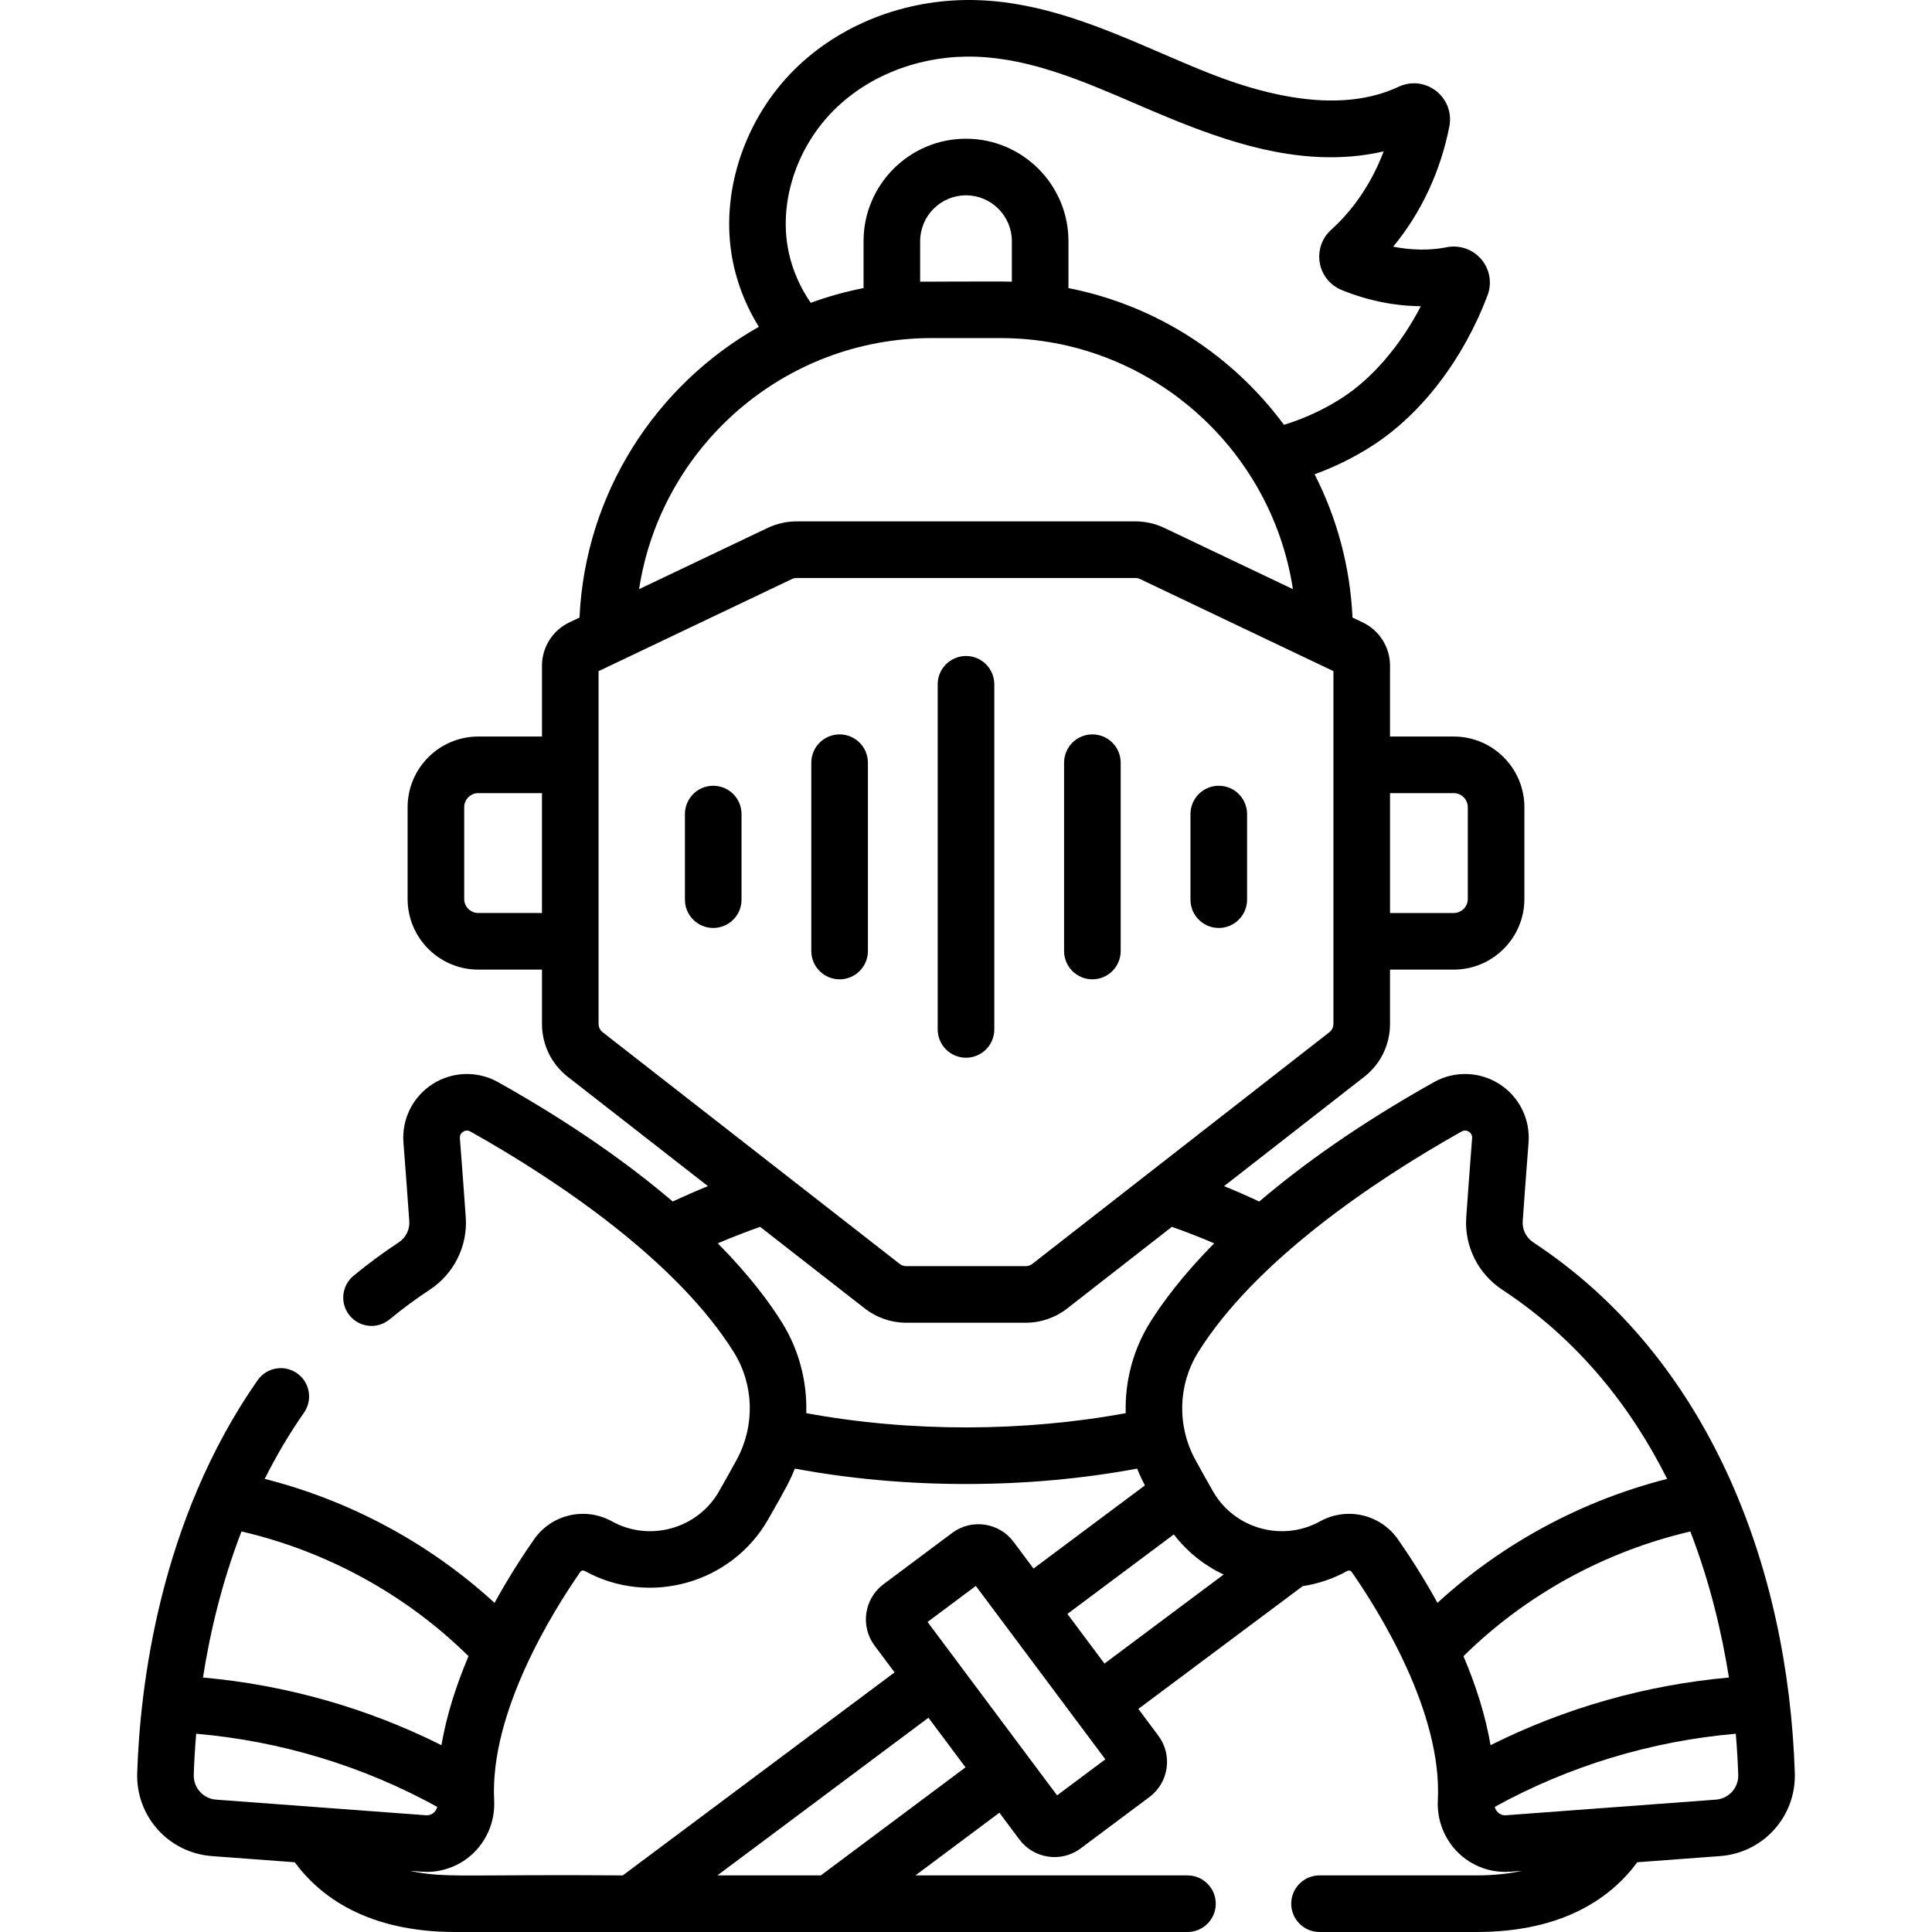 <svg id="Capa_1" enable-background="new 0 0 512 512" height="512" viewBox="0 0 512 512" width="512" xmlns="http://www.w3.org/2000/svg"><g><path d="m189.013 208.234c-4.143 0-7.5 3.358-7.5 7.5v22.687c0 4.142 3.357 7.5 7.5 7.5s7.5-3.358 7.5-7.5v-22.687c0-4.143-3.358-7.5-7.5-7.5z"/><path d="m222.506 259.531c4.143 0 7.5-3.358 7.5-7.5v-49.91c0-4.142-3.357-7.5-7.5-7.5s-7.5 3.358-7.5 7.5v49.91c0 4.142 3.357 7.5 7.5 7.5z"/><path d="m255.999 280.307c4.143 0 7.5-3.358 7.5-7.5v-91.462c0-4.142-3.357-7.5-7.5-7.5s-7.5 3.358-7.5 7.5v91.462c0 4.142 3.357 7.5 7.5 7.5z"/><path d="m289.493 259.531c4.143 0 7.5-3.358 7.5-7.5v-49.91c0-4.142-3.357-7.5-7.5-7.5s-7.5 3.358-7.5 7.5v49.91c0 4.142 3.357 7.5 7.5 7.5z"/><path d="m322.987 245.92c4.143 0 7.5-3.358 7.5-7.5v-22.687c0-4.142-3.357-7.5-7.5-7.5s-7.5 3.358-7.5 7.5v22.687c0 4.142 3.358 7.5 7.5 7.5z"/><path d="m406.364 329.262c-1.902-1.252-2.986-3.403-2.83-5.616.466-6.618.986-13.632 1.547-20.845.483-6.217-2.479-12.163-7.73-15.519-5.26-3.361-11.911-3.551-17.359-.496-19.872 11.143-34.915 21.936-46.273 31.63-3.075-1.438-6.186-2.801-9.328-4.079l37.122-28.952c4.358-3.399 6.858-8.519 6.858-14.046v-14.381h16.88c10.328 0 18.73-8.402 18.73-18.73v-24.311c0-10.328-8.402-18.73-18.73-18.73h-16.88v-18.805c0-4.854-2.832-9.339-7.214-11.426l-2.73-1.301c-.626-13.613-4.178-26.476-10.044-37.97 5.415-1.967 10.572-4.519 15.407-7.639 12.959-8.37 24.05-22.878 30.428-39.8 1.223-3.239.589-6.891-1.653-9.531-2.256-2.656-5.78-3.88-9.208-3.19-4.365.881-9.271.806-14.154-.158 7.376-8.907 12.568-19.948 14.895-31.895.686-3.563-.668-7.16-3.531-9.384-2.851-2.214-6.651-2.637-9.916-1.099-12.469 5.865-29.39 4.646-50.292-3.618-4.229-1.671-8.564-3.542-12.757-5.351-15.26-6.583-31.039-13.39-48.452-13.98-17.85-.608-35.209 5.721-47.576 17.391-13.102 12.363-19.996 30.711-17.992 47.89.88 7.496 3.493 14.809 7.522 21.287-27.222 15.369-46.008 43.992-47.528 77.048l-2.731 1.301c-4.382 2.087-7.214 6.573-7.214 11.426v18.805h-16.88c-10.328 0-18.73 8.402-18.73 18.73v24.311c0 10.328 8.402 18.73 18.73 18.73h16.88v14.381c0 5.528 2.5 10.647 6.858 14.046l37.122 28.952c-3.141 1.279-6.253 2.641-9.328 4.079-11.357-9.694-26.401-20.487-46.273-31.63-5.447-3.056-12.102-2.867-17.359.496-5.251 3.356-8.214 9.302-7.73 15.519.561 7.213 1.081 14.227 1.547 20.847.156 2.211-.928 4.363-2.829 5.615-4.139 2.724-8.162 5.697-11.959 8.837-3.191 2.64-3.639 7.367-.999 10.559s7.369 3.639 10.56 1c3.378-2.794 6.959-5.44 10.646-7.866 6.425-4.229 10.082-11.587 9.545-19.199-.469-6.654-.991-13.704-1.555-20.953-.072-.923.424-1.444.853-1.718.436-.276 1.125-.512 1.946-.051 24.239 13.591 55.032 34.804 69.802 58.493 5.363 8.604 5.645 19.529.734 28.512-1.576 2.885-3.158 5.713-4.701 8.404-5.664 9.87-18.367 13.417-28.313 7.905-7.143-3.955-16.038-1.893-20.696 4.796-3.095 4.446-6.813 10.194-10.443 16.796-17.14-15.732-38.234-27.106-60.906-32.859 2.986-5.953 6.425-11.845 10.41-17.552 2.371-3.396 1.541-8.071-1.855-10.443-3.396-2.374-8.07-1.541-10.443 1.855-26.023 37.266-31.158 81.2-31.903 104.072-.374 11.5 8.321 21.177 19.796 22.032l21.947 1.634c6.7 9.088 19.264 18.484 42.589 18.484h193.996c4.143 0 7.5-3.358 7.5-7.5s-3.357-7.5-7.5-7.5h-72.085l22.244-16.613 5.292 7.084c1.858 2.488 4.574 4.103 7.646 4.548.565.082 1.131.122 1.691.122 2.489 0 4.902-.797 6.933-2.313l18.198-13.593c2.488-1.858 4.104-4.574 4.548-7.648.445-3.073-.333-6.135-2.191-8.623l-5.291-7.083 43.548-32.531c4.06-.622 8.071-1.95 11.85-4.044.389-.217.87-.109 1.118.246 7.267 10.436 24.04 37.228 22.851 60.554-.266 5.213 1.709 10.281 5.416 13.902 3.334 3.256 7.806 5.063 12.435 5.063.439 0 .881-.016 1.322-.049l3.155-.235c-3.638.797-7.651 1.211-12.058 1.211h-41.622c-4.143 0-7.5 3.358-7.5 7.5s3.357 7.5 7.5 7.5h41.621c23.324 0 35.889-9.396 42.59-18.484l21.946-1.634c11.475-.854 20.17-10.532 19.796-22.032-1.781-54.788-22.84-110.02-69.279-140.588zm-11.351 133.227c-1.393-8.134-4.013-16.134-7.174-23.583 16.447-16.242 37.463-27.777 60.118-33.045 5.252 13.614 8.381 27.02 10.226 38.703-21.962 1.963-43.479 8.067-63.17 17.925zm-9.762-252.302c2.057 0 3.73 1.673 3.73 3.73v24.311c0 2.057-1.674 3.73-3.73 3.73h-16.88v-31.771zm-176.773-146.61c-1.465-12.559 3.665-26.061 13.389-35.236 9.472-8.938 22.857-13.785 36.769-13.31 14.586.494 28.398 6.453 43.022 12.762 19.651 8.479 42.136 17.603 65.023 12.33-3.05 8.101-7.823 15.279-13.904 20.773-2.454 2.214-3.588 5.479-3.031 8.736.553 3.236 2.689 5.922 5.759 7.203 6.845 2.808 14.062 4.268 21.027 4.313-5.326 10.307-12.788 19.07-20.879 24.296-4.762 3.074-9.923 5.46-15.386 7.14-13.616-18.413-33.828-31.663-57.117-36.236v-12.432c0-14.971-12.18-27.15-27.15-27.15s-27.15 12.18-27.15 27.15v12.433c-4.803.943-9.477 2.25-13.987 3.9-3.458-4.982-5.69-10.754-6.385-16.672zm59.672 11.074c-1.007-.032-2.016-.054-3.03-.054 0 0-20.264.022-21.271.054v-10.735c0-6.7 5.45-12.15 12.15-12.15s12.15 5.451 12.15 12.15v10.735zm-21.27 14.945h18.24c39.204 0 71.778 28.916 77.514 66.537l-34.071-16.229c-2.378-1.133-5.026-1.731-7.66-1.731h-89.805c-2.634 0-5.282.599-7.66 1.731l-34.07 16.228c5.735-37.62 38.309-66.536 77.512-66.536zm-120.131 152.362c-2.057 0-3.73-1.673-3.73-3.73v-24.311c0-2.057 1.674-3.73 3.73-3.73h16.88v31.771zm31.88 29.381v-93.477l51.26-24.416c.375-.179.794-.273 1.209-.273h89.805c.415 0 .834.095 1.209.273l51.26 24.416v93.477c0 .873-.395 1.682-1.083 2.218l-78.712 61.389c-.491.383-1.104.594-1.729.594h-31.695c-.624 0-1.237-.211-1.729-.595l-78.711-61.389c-.69-.535-1.084-1.344-1.084-2.217zm31.604 58.156c3.696-1.582 7.439-3.041 11.209-4.369l27.755 21.647c3.114 2.429 7.005 3.767 10.955 3.767h31.695c3.95 0 7.841-1.338 10.954-3.767l27.756-21.648c3.77 1.328 7.513 2.788 11.209 4.369-8.483 8.601-13.786 15.827-16.97 20.933-4.557 7.311-6.716 15.706-6.468 24.074-26.872 4.957-56.918 5.117-84.658 0 .248-8.368-1.91-16.763-6.468-24.074-3.183-5.105-8.486-12.331-16.969-20.932zm-66.072 109.411c-3.161 7.449-5.781 15.449-7.174 23.583-19.698-9.862-41.225-15.967-63.196-17.927 1.845-11.789 4.975-25.164 10.205-38.712 22.673 5.262 43.707 16.803 60.165 33.056zm-72.813 31.432c.104-3.208.303-6.869.644-10.878 22.369 1.928 44.246 8.555 63.886 19.387-.179.698-.557 1.175-.818 1.431-.411.402-1.131.862-2.162.786l-55.633-4.141c-3.429-.255-6.029-3.148-5.917-6.585zm57.282 25.45 3.155.235c.441.033.882.049 1.322.049 4.629 0 9.101-1.807 12.435-5.063 3.707-3.622 5.682-8.689 5.416-13.903-1.189-23.326 15.584-50.118 22.851-60.554.247-.356.729-.461 1.118-.246 17.072 9.458 38.874 3.375 48.592-13.563 4.959-8.649 6.01-10.729 7.123-13.544 14.549 2.704 29.771 4.079 45.358 4.079s30.809-1.375 45.358-4.079c.597 1.51 1.283 2.993 2.056 4.445l-29.52 22.046-5.291-7.083c-1.858-2.489-4.574-4.104-7.648-4.549-3.078-.446-6.136.333-8.623 2.191l-18.199 13.593c-5.135 3.836-6.191 11.135-2.355 16.271l5.294 7.087-72.025 53.8c-41.704-.328-47.162.816-56.417-1.212zm108.907 1.212h-27.425l55.936-41.782 9.824 13.151zm62.601-21.209c-4.138-5.54-29.032-38.865-34.324-45.95l12.79-9.554c5.171 6.922 30.264 40.514 34.324 45.95zm2.733-48.083 28.211-21.069c3.55 4.65 8.107 8.24 13.192 10.637l-31.576 23.588zm74.642-26.525c-2.614 0-5.264.649-7.707 2.002-9.95 5.513-22.651 1.963-28.312-7.904-1.544-2.692-3.126-5.521-4.703-8.407-4.909-8.982-4.628-19.907.735-28.51 14.773-23.695 45.57-44.906 69.802-58.494.823-.459 1.512-.225 1.946.052.429.274.925.794.853 1.718-.563 7.249-1.086 14.298-1.555 20.951-.537 7.614 3.12 14.971 9.545 19.201 20.541 13.521 34.379 31.536 43.694 50.136-22.656 5.755-43.734 17.127-60.865 32.849-3.631-6.602-7.348-12.35-10.444-16.796-3.065-4.4-7.963-6.798-12.989-6.798zm97.221 75.74-55.633 4.141c-1.036.082-1.752-.384-2.162-.786-.262-.256-.64-.732-.819-1.431 19.638-10.831 41.512-17.458 63.878-19.386.352 4.084.551 7.75.652 10.876.113 3.438-2.486 6.331-5.916 6.586z"/></g></svg>